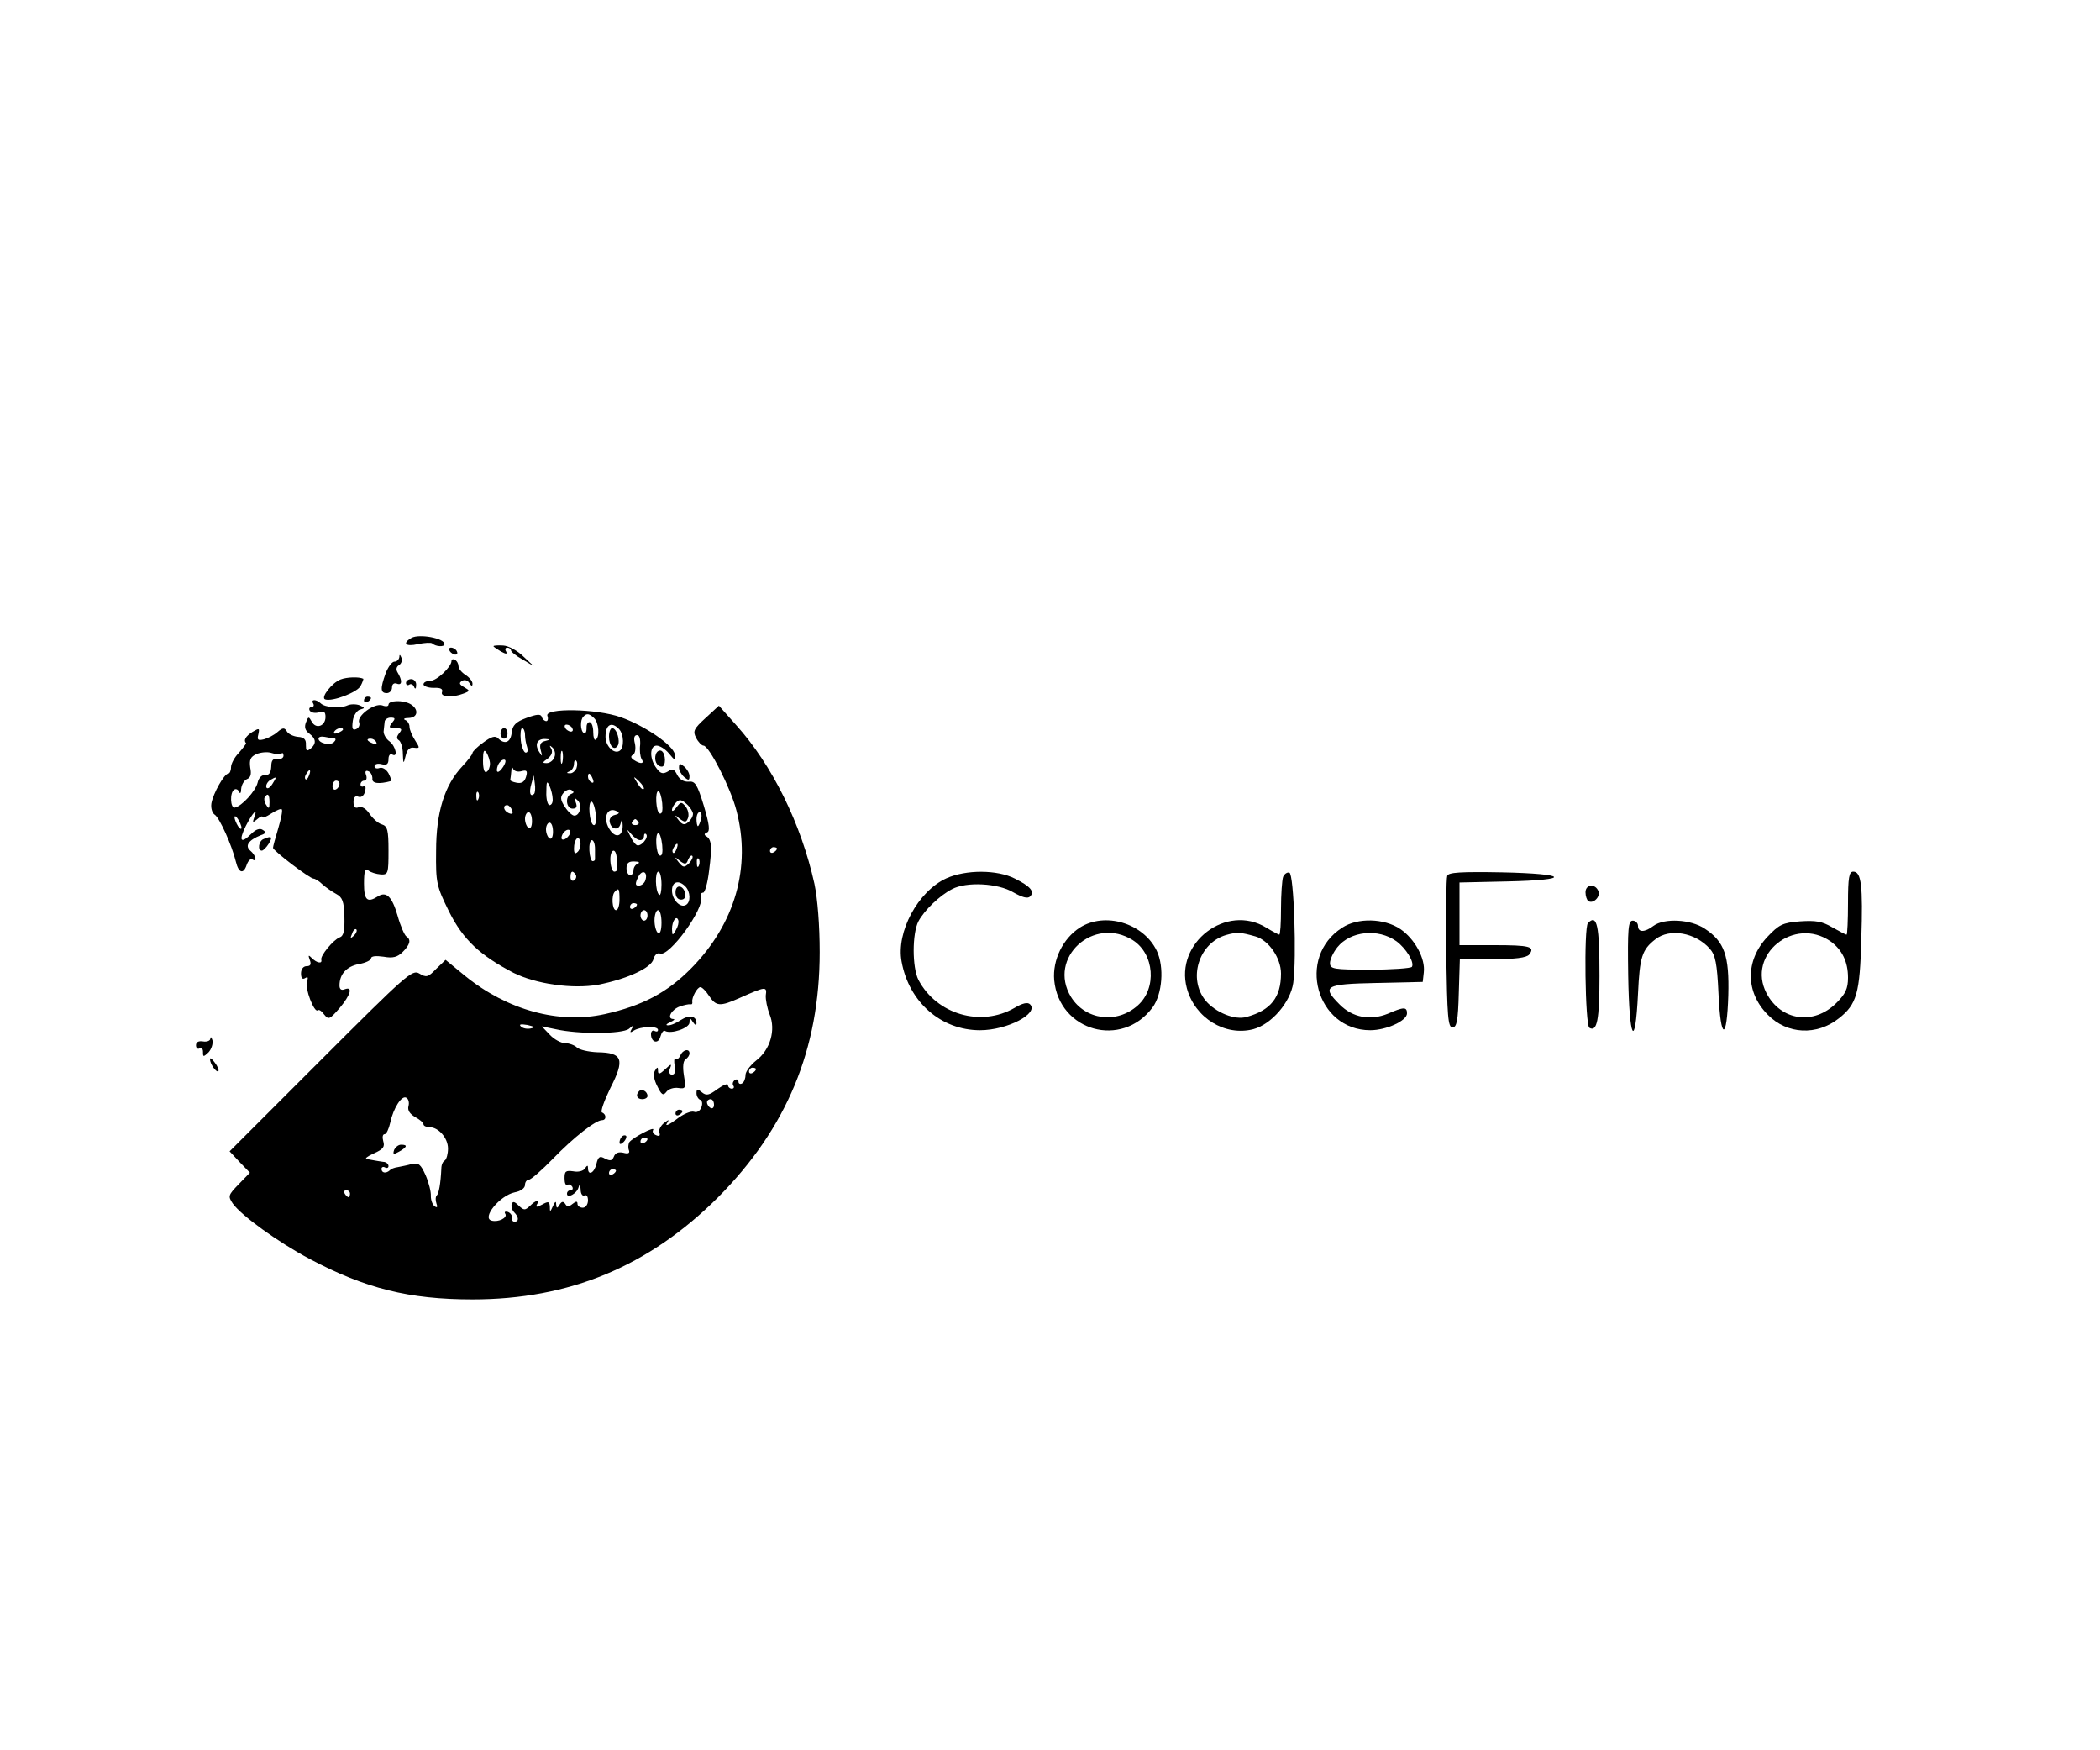 <?xml version="1.0" standalone="no"?>
<!DOCTYPE svg PUBLIC "-//W3C//DTD SVG 20010904//EN"
 "http://www.w3.org/TR/2001/REC-SVG-20010904/DTD/svg10.dtd">
<svg version="1.0" xmlns="http://www.w3.org/2000/svg"
 width="600pt" height="500pt" viewBox="0 0 600 500"
 preserveAspectRatio="xMidYMid meet">

<g transform="translate(0,500) scale(0.1,-0.1)"
fill="#000000" stroke="none">
<path d="M1176 3178 c-28 -16 -17 -26 18 -18 19 4 38 5 41 2 9 -9 35 -11 35
-2 0 17 -72 30 -94 18z"/>
<path d="M1410 3154 c0 -2 10 -8 21 -15 15 -8 19 -8 15 0 -4 6 -2 11 3 11 6 0
11 -4 11 -8 0 -4 15 -16 33 -26 l32 -19 -30 28 c-16 16 -42 30 -57 31 -16 1
-28 0 -28 -2z"/>
<path d="M1285 3140 c3 -5 11 -10 16 -10 6 0 7 5 4 10 -3 6 -11 10 -16 10 -6
0 -7 -4 -4 -10z"/>
<path d="M1141 3123 c-1 -7 -7 -13 -14 -13 -7 0 -18 -15 -25 -33 -16 -44 -15
-57 3 -57 8 0 15 7 15 16 0 10 6 14 14 11 15 -6 16 9 2 32 -5 8 -4 16 4 21 7
4 10 14 7 21 -4 10 -6 10 -6 2z"/>
<path d="M1290 3112 c0 -17 -42 -57 -61 -57 -10 0 -19 -4 -19 -10 0 -5 13 -10
29 -10 20 1 27 -3 24 -12 -6 -14 29 -17 62 -4 18 7 18 8 1 18 -14 8 -15 12 -6
18 7 4 16 2 21 -6 6 -10 9 -10 9 -2 0 7 -9 18 -20 25 -11 7 -20 18 -20 25 0 6
-4 15 -10 18 -5 3 -10 2 -10 -3z"/>
<path d="M973 3059 c-24 -9 -58 -52 -44 -57 21 -7 91 20 101 38 6 11 9 21 8
21 -12 6 -47 5 -65 -2z"/>
<path d="M1160 3049 c0 -5 4 -8 9 -5 5 4 12 0 14 -6 3 -8 6 -6 6 5 1 9 -6 17
-14 17 -8 0 -15 -5 -15 -11z"/>
<path d="M1040 2999 c0 -5 5 -7 10 -4 6 3 10 8 10 11 0 2 -4 4 -10 4 -5 0 -10
-5 -10 -11z"/>
<path d="M895 2990 c3 -5 1 -10 -5 -10 -6 0 -8 -5 -5 -10 4 -6 15 -8 26 -5 14
5 19 2 19 -13 0 -26 -27 -36 -39 -14 -9 16 -10 16 -17 -2 -5 -13 -2 -23 9 -31
20 -15 22 -29 4 -44 -11 -8 -13 -6 -13 11 1 15 -5 22 -22 23 -13 1 -28 8 -32
15 -7 12 -12 12 -27 -1 -10 -9 -28 -18 -39 -21 -17 -4 -20 -2 -16 14 4 18 3
19 -17 7 -19 -12 -26 -24 -18 -32 1 -1 -8 -13 -20 -27 -13 -13 -23 -32 -23
-42 0 -10 -4 -18 -8 -18 -11 0 -43 -56 -48 -85 -2 -13 2 -27 9 -32 14 -8 50
-89 61 -135 8 -33 22 -36 31 -8 4 11 11 18 16 15 15 -10 10 12 -6 25 -16 14
-5 30 30 44 15 5 16 9 6 15 -8 6 -20 2 -32 -10 -31 -31 -38 -22 -17 21 20 39
36 56 24 24 -5 -14 -4 -15 9 -4 8 7 15 10 15 6 0 -4 11 1 25 10 14 9 28 15 30
12 3 -3 -2 -27 -10 -54 -8 -27 -15 -52 -15 -56 0 -8 105 -88 116 -88 4 0 16
-7 26 -17 10 -9 28 -21 39 -27 17 -9 22 -21 23 -65 1 -40 -2 -55 -14 -59 -18
-7 -56 -53 -52 -64 3 -12 -13 -9 -27 5 -10 10 -11 9 -6 -5 5 -13 2 -18 -9 -18
-9 0 -16 -8 -16 -21 0 -13 4 -18 12 -13 8 5 9 2 5 -10 -7 -18 21 -91 31 -82 3
3 11 -2 18 -12 13 -16 16 -14 44 18 32 38 39 63 15 54 -10 -4 -15 0 -15 11 0
32 20 54 55 61 19 3 35 11 35 16 0 7 14 8 36 5 27 -5 40 -1 55 14 21 21 24 35
10 44 -5 3 -17 30 -25 59 -16 55 -32 71 -57 55 -30 -19 -39 -10 -39 37 0 36 3
44 13 37 6 -5 22 -10 35 -11 21 -1 22 3 22 68 0 59 -3 70 -19 75 -11 3 -26 17
-35 30 -10 15 -22 22 -31 19 -10 -4 -15 0 -15 15 0 13 5 19 14 15 8 -3 16 3
19 15 3 12 1 19 -4 15 -5 -3 -9 0 -9 5 0 6 5 11 11 11 6 0 8 7 5 16 -4 10 -1
14 6 11 7 -2 12 -12 12 -21 -2 -14 18 -17 54 -7 1 1 -2 10 -8 22 -7 12 -18 18
-26 15 -8 -3 -14 0 -14 5 0 6 9 9 20 6 15 -4 20 0 20 15 0 10 5 16 10 13 18
-11 11 23 -7 37 -10 7 -17 20 -17 28 1 8 2 21 3 28 0 6 8 12 17 12 14 0 14 -3
4 -15 -10 -13 -9 -15 10 -15 18 0 20 -3 11 -14 -8 -10 -9 -16 -1 -21 5 -3 11
-21 11 -38 1 -30 2 -31 8 -6 4 18 12 25 24 23 17 -2 17 -1 3 21 -9 14 -16 31
-16 39 0 8 -6 17 -12 19 -7 3 -3 6 10 6 27 1 29 26 4 40 -22 12 -62 10 -62 -2
0 -5 -8 -6 -18 -2 -23 7 -73 -30 -66 -49 3 -7 -1 -16 -9 -19 -10 -4 -12 2 -9
24 2 15 12 30 21 32 14 4 14 5 -1 12 -10 4 -26 4 -35 0 -22 -10 -65 -6 -77 6
-13 12 -29 12 -21 -1z m85 -74 c0 -2 -7 -7 -16 -10 -8 -3 -12 -2 -9 4 6 10 25
14 25 6z m-25 -25 c5 -1 5 -5 -1 -11 -11 -11 -44 -3 -44 10 0 5 8 7 18 5 9 -2
21 -4 27 -4z m120 -11 c3 -6 -1 -7 -9 -4 -18 7 -21 14 -7 14 6 0 13 -4 16 -10z
m-271 -33 c3 4 6 1 6 -6 0 -6 -8 -11 -17 -9 -13 2 -18 -4 -18 -22 -1 -17 -6
-25 -17 -24 -10 1 -19 -8 -22 -22 -6 -24 -45 -67 -65 -71 -13 -3 -15 43 -2 51
5 4 12 0 14 -6 3 -7 6 -3 6 8 1 12 8 24 16 28 11 4 14 14 10 33 -3 22 0 31 18
39 12 5 32 7 43 3 12 -4 25 -5 28 -2z m79 -62 c-3 -9 -8 -14 -10 -11 -3 3 -2
9 2 15 9 16 15 13 8 -4z m-105 -25 c-7 -11 -15 -15 -17 -9 -2 6 3 15 10 20 20
12 21 11 7 -11z m192 1 c0 -6 -4 -13 -10 -16 -5 -3 -10 1 -10 9 0 9 5 16 10
16 6 0 10 -4 10 -9z m-200 -53 c0 -18 -2 -20 -9 -8 -6 8 -7 18 -5 22 9 14 14
9 14 -14z m-80 -73 c0 -5 -5 -3 -10 5 -5 8 -10 20 -10 25 0 6 5 3 10 -5 5 -8
10 -19 10 -25z m321 -308 c-10 -9 -11 -8 -5 6 3 10 9 15 12 12 3 -3 0 -11 -7
-18z"/>
<path d="M2016 2949 c-34 -31 -37 -38 -27 -57 6 -12 16 -22 21 -22 16 0 78
-122 94 -185 43 -162 -4 -324 -129 -451 -68 -69 -139 -107 -247 -131 -131 -29
-278 11 -399 109 l-56 46 -27 -26 c-23 -24 -28 -25 -48 -13 -20 12 -36 -2
-282 -248 l-260 -260 29 -31 29 -30 -32 -33 c-30 -31 -31 -34 -17 -55 25 -35
129 -110 219 -158 160 -85 285 -116 466 -116 277 0 503 94 701 291 197 198
291 424 291 701 0 76 -6 152 -15 195 -38 172 -121 340 -224 454 l-49 55 -38
-35z m204 -373 c0 -3 -4 -8 -10 -11 -5 -3 -10 -1 -10 4 0 6 5 11 10 11 6 0 10
-2 10 -4z m-194 -421 c20 -30 31 -31 87 -6 74 33 79 34 75 8 -1 -12 4 -37 11
-55 18 -44 2 -101 -39 -132 -16 -13 -30 -31 -30 -41 0 -10 -4 -21 -10 -24 -5
-3 -10 -1 -10 5 0 6 -5 8 -10 5 -6 -4 -8 -11 -5 -16 4 -5 1 -9 -4 -9 -6 0 -11
5 -11 10 0 6 -13 1 -30 -11 -24 -18 -32 -20 -45 -9 -12 10 -15 10 -15 -3 0 -8
5 -17 11 -19 5 -2 7 -11 3 -21 -4 -11 -13 -16 -21 -13 -8 3 -31 -6 -51 -22
-20 -15 -32 -20 -27 -12 8 13 7 13 -9 1 -9 -8 -15 -20 -12 -27 3 -8 0 -11 -9
-7 -8 3 -12 9 -9 15 8 13 -59 -22 -68 -35 -3 -6 -4 -16 -1 -23 3 -8 -2 -11
-16 -7 -13 3 -23 0 -27 -11 -5 -12 -10 -13 -25 -6 -15 9 -20 6 -25 -15 -6 -26
-24 -35 -24 -12 0 9 -2 9 -9 -1 -4 -7 -19 -11 -33 -8 -22 3 -25 0 -25 -20 0
-13 3 -21 8 -19 4 3 10 1 14 -5 3 -5 1 -10 -4 -10 -6 0 -11 -4 -11 -10 0 -15
28 0 33 18 3 12 5 9 6 -6 0 -13 6 -20 11 -17 6 3 10 -3 10 -14 0 -12 -7 -21
-15 -21 -8 0 -15 5 -15 11 0 8 -4 8 -14 0 -11 -9 -16 -9 -21 0 -6 8 -10 7 -16
-2 -7 -12 -9 -11 -10 1 0 10 -3 8 -9 -5 -8 -18 -9 -18 -9 -2 -1 15 -4 16 -22
6 -15 -8 -19 -8 -15 0 10 16 -3 13 -20 -4 -14 -13 -17 -13 -32 1 -12 12 -17
13 -20 4 -2 -6 1 -17 7 -23 14 -14 14 -27 1 -27 -5 0 -9 5 -7 11 1 6 -4 14
-12 17 -8 2 -11 0 -7 -6 6 -11 -20 -24 -39 -19 -30 7 23 72 66 81 17 3 29 12
29 21 0 8 5 15 11 15 6 0 37 27 70 61 58 60 121 109 139 109 13 0 13 17 0 22
-5 2 6 33 24 70 42 82 35 101 -37 102 -25 1 -52 7 -59 14 -6 6 -22 12 -33 12
-12 0 -32 11 -44 24 l-23 24 39 -8 c66 -15 191 -14 210 1 14 12 16 12 8 0 -6
-11 -5 -12 6 -5 19 12 69 14 69 2 0 -5 -4 -6 -10 -3 -5 3 -10 -1 -10 -9 0 -24
21 -30 27 -7 3 11 9 19 13 16 17 -10 70 8 70 24 0 14 2 14 10 1 6 -9 10 -10
10 -3 0 21 -20 25 -45 9 -13 -9 -30 -16 -37 -15 -7 0 -4 4 7 9 11 5 15 9 8 9
-19 1 -4 28 20 36 12 4 25 7 30 6 4 -1 6 2 5 7 -2 12 14 42 23 42 5 0 16 -11
25 -25z m-510 -93 c-10 -2 -22 0 -28 6 -6 6 0 7 19 4 21 -5 23 -7 9 -10z m644
-116 c0 -3 -4 -8 -10 -11 -5 -3 -10 -1 -10 4 0 6 5 11 10 11 6 0 10 -2 10 -4z
m-993 -106 c-3 -12 4 -22 19 -31 13 -7 24 -16 24 -21 0 -4 8 -8 17 -8 26 0 53
-31 53 -61 0 -15 -4 -30 -9 -34 -6 -3 -10 -13 -10 -23 -2 -43 -7 -71 -13 -77
-4 -4 -4 -14 -1 -23 4 -10 2 -13 -5 -8 -6 4 -11 17 -11 29 1 12 -6 39 -15 60
-14 31 -20 36 -39 32 -13 -4 -31 -7 -40 -9 -9 -1 -20 -5 -23 -9 -11 -10 -24
-8 -24 4 0 5 5 7 10 4 6 -3 10 -1 10 4 0 6 -7 12 -15 12 -8 1 -19 3 -25 4 -5
1 -16 3 -22 4 -7 1 2 8 20 16 27 12 32 19 27 35 -3 11 -2 20 4 20 5 0 12 15
16 33 9 42 33 79 46 71 6 -3 9 -14 6 -24z m873 4 c0 -8 -4 -12 -10 -9 -5 3
-10 10 -10 16 0 5 5 9 10 9 6 0 10 -7 10 -16z m-190 -98 c0 -3 -4 -8 -10 -11
-5 -3 -10 -1 -10 4 0 6 5 11 10 11 6 0 10 -2 10 -4z m-90 -90 c0 -3 -4 -8 -10
-11 -5 -3 -10 -1 -10 4 0 6 5 11 10 11 6 0 10 -2 10 -4z m-760 -66 c0 -5 -2
-10 -4 -10 -3 0 -8 5 -11 10 -3 6 -1 10 4 10 6 0 11 -4 11 -10z"/>
<path d="M1944 1985 c-4 -8 -9 -13 -14 -10 -4 2 -5 -7 -2 -20 3 -16 0 -25 -8
-25 -7 0 -10 7 -6 17 6 15 4 15 -14 -2 -15 -14 -20 -15 -20 -4 0 12 -2 12 -9
0 -5 -8 -3 -25 7 -44 12 -25 17 -28 26 -16 6 8 21 13 34 11 21 -3 22 -1 16 36
-4 25 -2 42 5 46 6 4 11 11 11 17 0 15 -20 10 -26 -6z"/>
<path d="M1826 1883 c-11 -11 -6 -23 9 -23 8 0 15 4 15 9 0 13 -16 22 -24 14z"/>
<path d="M1930 1819 c0 -5 5 -7 10 -4 6 3 10 8 10 11 0 2 -4 4 -10 4 -5 0 -10
-5 -10 -11z"/>
<path d="M1777 1753 c-4 -3 -7 -11 -7 -17 0 -6 5 -5 12 2 6 6 9 14 7 17 -3 3
-9 2 -12 -2z"/>
<path d="M1126 1715 c-4 -13 -2 -14 14 -5 23 13 26 20 6 20 -8 0 -16 -7 -20
-15z"/>
<path d="M1564 2955 c3 -8 1 -15 -3 -15 -5 0 -11 5 -13 12 -3 9 -14 8 -44 -3
-30 -11 -40 -21 -42 -42 -3 -28 -20 -35 -39 -16 -8 8 -19 5 -42 -12 -17 -12
-31 -26 -31 -30 0 -4 -13 -21 -29 -38 -51 -54 -75 -132 -75 -242 -1 -91 1
-100 37 -173 40 -80 88 -125 184 -175 64 -32 169 -47 242 -34 82 16 152 48
158 73 3 12 11 19 19 16 26 -10 128 130 117 162 -3 6 0 12 6 12 5 0 13 28 17
63 9 69 7 89 -8 98 -7 4 -6 8 2 11 9 3 7 22 -9 76 -19 62 -25 71 -43 69 -14
-1 -26 6 -33 19 -8 17 -14 19 -27 10 -14 -8 -21 -6 -32 9 -21 27 -20 65 0 65
9 0 25 -10 35 -22 18 -22 19 -22 17 -3 -4 26 -86 82 -154 106 -70 25 -219 27
-210 4z m134 -7 c13 -13 16 -54 4 -61 -4 -3 -7 7 -7 21 0 15 -4 28 -10 29 -5
1 -10 -6 -9 -17 0 -10 -3 -17 -8 -14 -10 6 -11 38 -1 47 9 10 17 9 31 -5z
m-63 -28 c3 -5 2 -10 -4 -10 -5 0 -13 5 -16 10 -3 6 -2 10 4 10 5 0 13 -4 16
-10z m133 -2 c15 -15 16 -55 2 -63 -16 -10 -40 14 -40 40 0 34 16 45 38 23z
m-268 -17 c0 -11 3 -26 6 -35 3 -9 2 -16 -4 -16 -5 0 -12 16 -14 35 -2 19 0
35 4 35 4 0 8 -9 8 -19z m329 -29 c-2 -15 0 -33 4 -40 9 -14 -2 -16 -22 -3 -9
6 -10 11 -2 15 6 4 8 18 5 32 -4 15 -2 24 6 24 7 0 10 -11 9 -28z m-272 11
c-13 -3 -16 -11 -12 -26 5 -19 5 -20 -5 -4 -13 21 -5 37 18 36 15 -1 15 -2 -1
-6z m27 -46 c-3 -9 -13 -17 -22 -17 -13 0 -13 2 3 13 11 9 15 19 10 28 -6 10
-5 11 4 3 6 -6 9 -18 5 -27z m-184 -19 c0 -9 -4 -20 -10 -23 -6 -4 -10 9 -10
32 0 28 3 34 10 23 5 -8 10 -23 10 -32z m207 5 c-3 -10 -5 -4 -5 12 0 17 2 24
5 18 2 -7 2 -21 0 -30z m-169 -13 c-14 -22 -24 -19 -15 5 4 8 11 15 17 15 6 0
6 -7 -2 -20z m209 -5 c-4 -8 -12 -15 -19 -14 -10 0 -10 2 0 6 6 2 12 12 12 21
0 8 3 13 6 9 4 -3 4 -13 1 -22z m-157 -8 c15 4 18 1 13 -16 -4 -14 -12 -20
-27 -17 -11 2 -20 6 -18 9 1 4 2 15 3 25 0 9 3 12 5 6 3 -7 13 -10 24 -7z
m204 -23 c3 -8 2 -12 -4 -9 -6 3 -10 10 -10 16 0 14 7 11 14 -7z m-168 -42
c-11 -10 -15 4 -8 28 l7 25 3 -23 c2 -13 1 -26 -2 -30z m313 14 c-3 -3 -11 5
-18 17 -13 21 -12 21 5 5 10 -10 16 -20 13 -22z m-260 -28 c1 -10 -3 -18 -9
-18 -5 0 -10 17 -9 38 0 30 2 33 9 17 5 -11 9 -28 9 -37z m53 14 c-18 -6 -15
-42 4 -42 11 0 14 5 9 18 -5 13 -3 14 6 5 13 -13 6 -43 -10 -43 -6 0 -18 11
-27 25 -13 20 -14 28 -4 40 7 8 17 12 23 8 8 -5 7 -8 -1 -11z m-265 -14 c-3
-8 -6 -5 -6 6 -1 11 2 17 5 13 3 -3 4 -12 1 -19z m525 -12 c2 -21 0 -32 -7
-30 -11 4 -14 64 -4 64 4 0 9 -15 11 -34z m88 -31 c0 -7 -6 -18 -14 -24 -10
-9 -17 -7 -27 6 -13 16 -12 17 3 4 15 -11 19 -11 24 3 3 9 0 23 -7 32 -12 14
-14 14 -26 -2 -7 -10 -13 -13 -13 -8 0 6 5 15 12 22 9 9 16 8 30 -5 10 -9 18
-22 18 -28z m-278 0 c2 -21 0 -34 -6 -32 -12 4 -17 67 -6 67 4 0 10 -16 12
-35z m-239 11 c4 -10 1 -13 -9 -9 -15 6 -19 23 -5 23 5 0 11 -7 14 -14z m294
-14 c-10 -2 -17 -11 -15 -20 4 -22 26 -26 31 -5 4 15 5 14 6 -4 1 -30 -17 -39
-34 -17 -26 34 -11 74 20 55 6 -3 2 -7 -8 -9z m-237 -18 c0 -14 -4 -23 -10
-19 -5 3 -10 15 -10 26 0 10 5 19 10 19 6 0 10 -12 10 -26z m483 6 c-3 -11 -7
-20 -9 -20 -2 0 -4 9 -4 20 0 11 4 20 9 20 5 0 7 -9 4 -20z m-179 -8 c3 -5 -1
-9 -9 -9 -8 0 -12 4 -9 9 3 4 7 8 9 8 2 0 6 -4 9 -8z m-244 -28 c0 -14 -4 -23
-10 -19 -5 3 -10 15 -10 26 0 10 5 19 10 19 6 0 10 -12 10 -26z m48 -6 c-2 -6
-10 -14 -16 -16 -7 -2 -10 2 -6 12 7 18 28 22 22 4z m201 -18 c6 0 11 5 11 12
0 6 3 8 6 5 9 -9 -16 -38 -27 -31 -5 3 -14 15 -19 27 -10 20 -10 20 3 5 8 -10
19 -18 26 -18z m63 -14 c2 -21 0 -32 -7 -30 -11 4 -14 64 -4 64 4 0 9 -15 11
-34z m-241 -19 c-8 -8 -11 -5 -11 9 0 27 14 41 18 19 2 -9 -1 -22 -7 -28z m49
8 c0 -14 0 -27 0 -30 0 -3 -3 -5 -7 -5 -4 0 -8 13 -9 30 -1 16 2 30 7 30 5 0
9 -11 9 -25z m233 0 c-3 -9 -8 -14 -10 -11 -3 3 -2 9 2 15 9 16 15 13 8 -4z
m-171 -25 c0 -11 1 -24 2 -30 1 -5 -3 -10 -9 -10 -5 0 -10 13 -11 30 -2 33 15
42 18 10z m207 -16 c-14 -13 -17 -13 -30 3 -13 16 -12 17 3 4 15 -11 19 -11
24 3 4 9 9 14 12 11 3 -3 -1 -12 -9 -21z m28 -6 c-3 -8 -6 -5 -6 6 -1 11 2 17
5 13 3 -3 4 -12 1 -19z m-174 5 c-7 -2 -13 -11 -13 -19 0 -8 -4 -14 -10 -14
-5 0 -10 9 -10 20 0 14 6 20 23 19 12 0 16 -3 10 -6z m20 -50 c-3 -7 -11 -13
-18 -13 -10 0 -11 5 -2 24 12 25 30 15 20 -11z m-198 18 c3 -5 1 -12 -5 -16
-5 -3 -10 1 -10 9 0 18 6 21 15 7z m245 -28 c0 -20 -3 -33 -7 -29 -11 11 -12
66 -2 66 5 0 9 -16 9 -37z m68 -5 c15 -15 16 -45 2 -53 -16 -10 -40 15 -40 41
0 26 19 31 38 12z m-188 -38 c0 -16 -4 -30 -10 -30 -11 0 -14 43 -3 53 11 12
13 8 13 -23z m50 -14 c0 -3 -4 -8 -10 -11 -5 -3 -10 -1 -10 4 0 6 5 11 10 11
6 0 10 -2 10 -4z m30 -31 c0 -8 -4 -15 -10 -15 -5 0 -10 7 -10 15 0 8 5 15 10
15 6 0 10 -7 10 -15z m40 -21 c0 -21 -4 -33 -10 -29 -5 3 -10 19 -10 36 0 16
5 29 10 29 6 0 10 -16 10 -36z m41 -21 c-10 -17 -10 -16 -11 3 0 23 13 41 18
25 2 -6 -1 -18 -7 -28z"/>
<path d="M1740 2896 c0 -27 15 -42 25 -26 8 13 -3 50 -16 50 -5 0 -9 -11 -9
-24z"/>
<path d="M1930 2451 c0 -12 6 -21 16 -21 9 0 14 7 12 17 -5 25 -28 28 -28 4z"/>
<path d="M1430 2905 c0 -8 5 -15 10 -15 6 0 10 7 10 15 0 8 -4 15 -10 15 -5 0
-10 -7 -10 -15z"/>
<path d="M1874 2846 c-6 -17 2 -36 17 -36 12 0 12 37 -1 45 -6 3 -13 -1 -16
-9z"/>
<path d="M1940 2807 c0 -8 7 -20 15 -27 12 -10 15 -10 15 3 0 8 -7 20 -15 27
-12 10 -15 10 -15 -3z"/>
<path d="M753 2603 c-14 -5 -18 -33 -5 -33 4 0 13 9 20 20 12 20 8 23 -15 13z"/>
<path d="M2704 2491 c-81 -37 -144 -153 -128 -238 21 -116 113 -196 224 -196
78 0 169 48 143 74 -7 7 -22 3 -44 -10 -96 -56 -223 -19 -275 80 -18 36 -18
132 0 167 17 32 61 74 96 92 41 22 132 17 175 -9 25 -14 41 -19 48 -12 14 14
1 29 -43 51 -51 26 -140 26 -196 1z"/>
<path d="M3666 2495 c-3 -9 -6 -50 -6 -91 0 -41 -2 -74 -5 -74 -2 0 -19 9 -37
20 -114 70 -262 -43 -227 -173 23 -85 109 -138 190 -117 52 14 106 77 114 132
10 70 2 311 -11 315 -6 2 -14 -3 -18 -12z m-79 -170 c38 -11 73 -62 73 -106 0
-68 -29 -105 -98 -124 -33 -10 -88 12 -117 46 -52 63 -20 165 58 188 32 9 41
8 84 -4z"/>
<path d="M4135 2498 c-3 -8 -4 -108 -3 -223 3 -179 5 -210 18 -210 12 0 16 19
18 98 l3 97 93 0 c66 0 97 4 105 13 18 23 2 27 -101 27 l-98 0 0 90 0 89 135
3 c188 4 177 22 -15 26 -116 2 -152 0 -155 -10z"/>
<path d="M5280 2420 c0 -49 -2 -90 -4 -90 -3 0 -21 10 -41 21 -29 17 -47 20
-92 17 -50 -4 -60 -9 -94 -45 -63 -68 -62 -158 2 -222 55 -56 140 -60 203 -10
51 40 60 72 64 226 5 154 0 193 -23 193 -12 0 -15 -17 -15 -90z m-50 -109 c33
-24 50 -58 50 -104 0 -31 -7 -46 -33 -72 -65 -65 -159 -51 -200 28 -57 110 79
220 183 148z"/>
<path d="M4530 2451 c0 -11 4 -22 8 -25 14 -9 35 12 29 28 -9 23 -37 20 -37
-3z"/>
<path d="M3085 2350 c-48 -31 -78 -92 -73 -150 14 -146 193 -196 281 -78 28
38 34 116 12 162 -38 79 -148 112 -220 66z m152 -36 c61 -39 69 -137 14 -186
-60 -54 -150 -42 -191 24 -68 112 65 233 177 162z"/>
<path d="M3835 2350 c-132 -84 -74 -293 80 -293 46 0 105 27 105 48 0 19 -9
19 -55 -1 -50 -20 -100 -11 -137 26 -53 53 -43 59 105 62 l132 3 3 27 c5 40
-26 96 -67 124 -46 31 -122 33 -166 4z m155 -39 c27 -20 52 -60 44 -73 -3 -4
-57 -8 -120 -8 -105 0 -114 2 -114 19 0 10 9 30 21 45 37 46 116 55 169 17z"/>
<path d="M4537 2363 c-12 -12 -8 -291 4 -299 22 -13 29 22 29 148 0 145 -7
178 -33 151z"/>
<path d="M4652 2213 c3 -184 20 -215 28 -52 5 105 11 126 50 156 41 32 114 19
155 -27 16 -18 21 -41 25 -129 6 -134 24 -136 28 -4 3 113 -11 153 -67 190
-40 27 -116 31 -147 8 -25 -19 -44 -19 -44 0 0 8 -7 15 -15 15 -13 0 -15 -22
-13 -157z"/>
<path d="M601 2033 c0 -6 -10 -10 -21 -8 -13 2 -20 -2 -20 -11 0 -8 5 -12 10
-9 6 3 10 -1 10 -10 0 -15 1 -15 16 -1 8 9 13 24 11 34 -3 9 -5 12 -6 5z"/>
<path d="M600 1974 c0 -13 18 -39 24 -34 2 3 -2 14 -10 24 -8 11 -14 16 -14
10z"/>
</g>
</svg>
